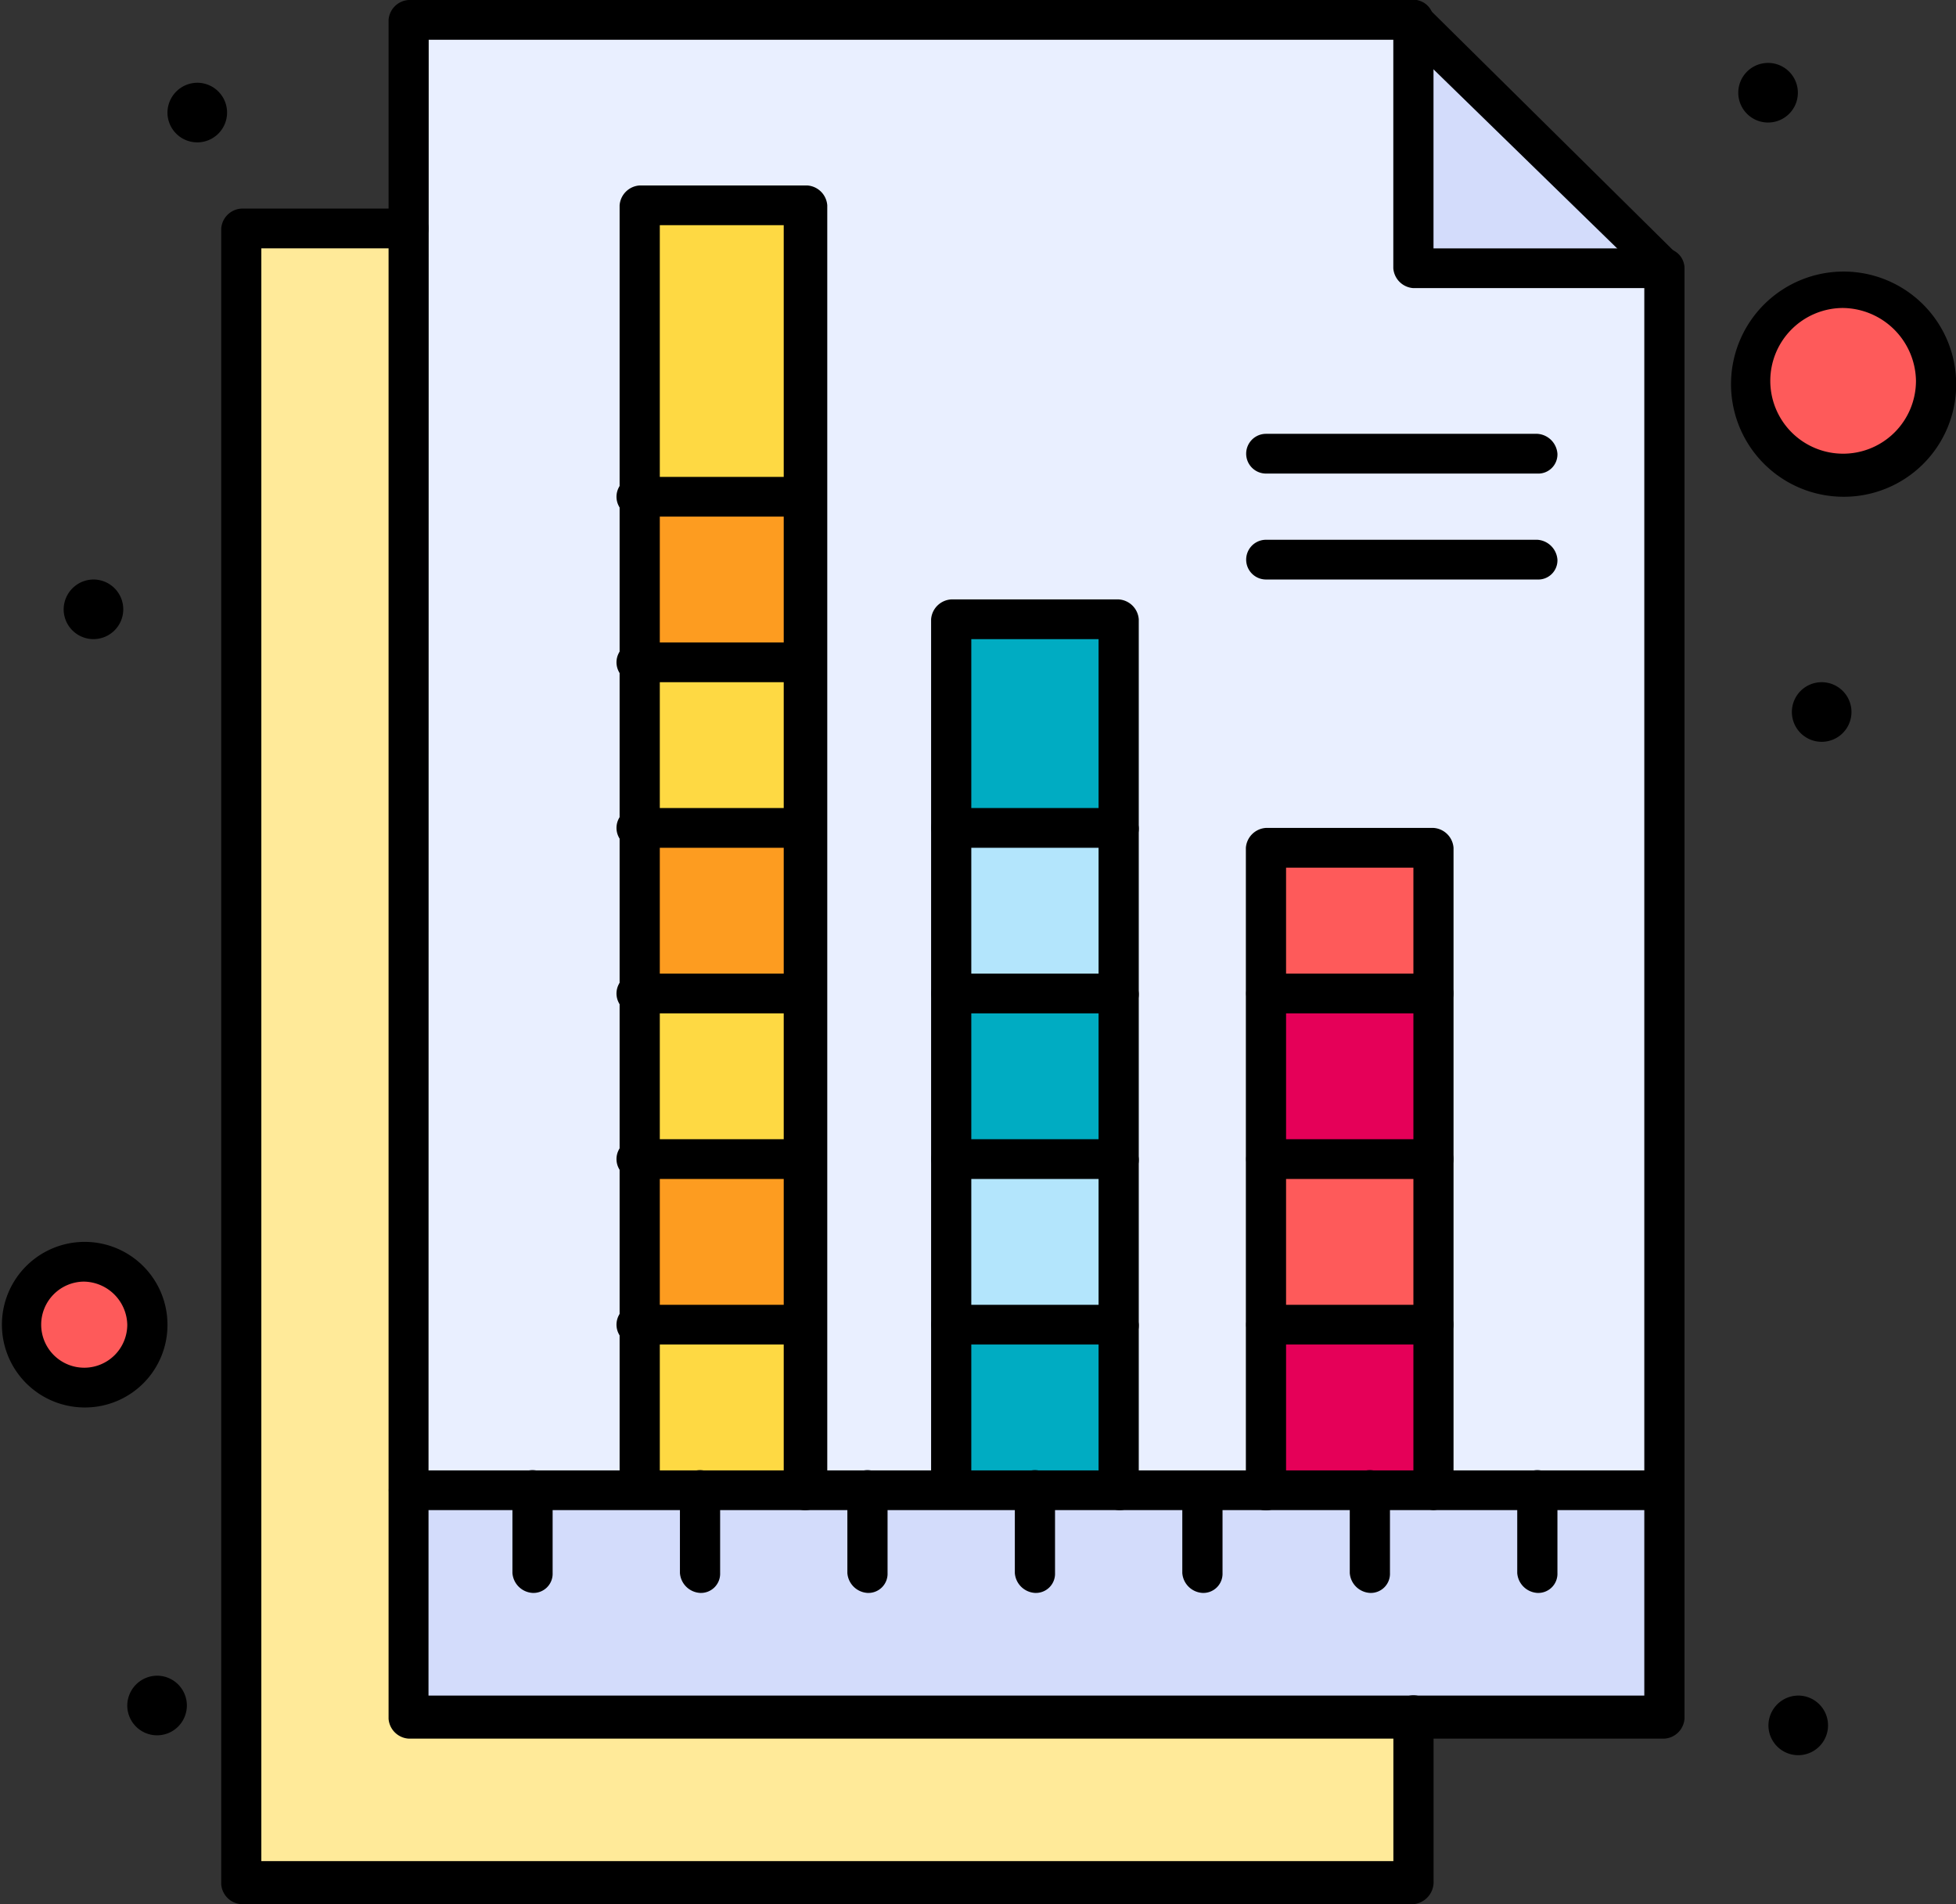 <svg xmlns="http://www.w3.org/2000/svg" width="59.077" height="57.499" viewBox="0 0 59.077 57.499">
  <rect x="0" y="0" width="59.077" height="57.499" fill="#333333" stroke="none"/>
  <g id="Grupo_953329" data-name="Grupo 953329" transform="translate(-447.157 -7212.233)">
    <path id="Trazado_657393" data-name="Trazado 657393" d="M317.433,77.232H279.5v-44.4h30.348v7.5h7.587Z" transform="translate(180 7180)" fill="#e9efff"/>
    <path id="Trazado_657394" data-name="Trazado 657394" d="M310.453,72.232v5h-5.058v-5Z" transform="translate(180 7180)" fill="#e50058"/>
    <rect id="Rectángulo_350490" data-name="Rectángulo 350490" width="5.058" height="5" transform="translate(485.395 7242.232)" fill="#e50058"/>
    <rect id="Rectángulo_350491" data-name="Rectángulo 350491" width="5.058" height="5" transform="translate(485.395 7247.232)" fill="#fe5a5a"/>
    <rect id="Rectángulo_350492" data-name="Rectángulo 350492" width="5.058" height="4.4" transform="translate(485.395 7237.832)" fill="#fe5a5a"/>
    <rect id="Rectángulo_350493" data-name="Rectángulo 350493" width="5.058" height="5" transform="translate(475.886 7247.232)" fill="#b3e5fc"/>
    <rect id="Rectángulo_350494" data-name="Rectángulo 350494" width="5.058" height="5" transform="translate(475.886 7237.232)" fill="#b3e5fc"/>
    <path id="Trazado_657395" data-name="Trazado 657395" d="M300.944,72.232v5h-5.058v-5Z" transform="translate(180 7180)" fill="#00acc2"/>
    <rect id="Rectángulo_350495" data-name="Rectángulo 350495" width="5.058" height="5" transform="translate(475.886 7242.232)" fill="#00acc2"/>
    <rect id="Rectángulo_350496" data-name="Rectángulo 350496" width="5.058" height="6.3" transform="translate(475.886 7230.933)" fill="#00acc2"/>
    <rect id="Rectángulo_350497" data-name="Rectángulo 350497" width="5.058" height="5" transform="translate(466.377 7247.232)" fill="#fd9c20"/>
    <rect id="Rectángulo_350498" data-name="Rectángulo 350498" width="5.058" height="5" transform="translate(466.377 7237.232)" fill="#fd9c20"/>
    <rect id="Rectángulo_350499" data-name="Rectángulo 350499" width="5.058" height="5" transform="translate(466.377 7227.232)" fill="#fd9c20"/>
    <path id="Trazado_657396" data-name="Trazado 657396" d="M291.435,72.232v5h-5.058v-5Z" transform="translate(180 7180)" fill="#fed943"/>
    <rect id="Rectángulo_350500" data-name="Rectángulo 350500" width="5.058" height="5" transform="translate(466.377 7242.232)" fill="#fed943"/>
    <rect id="Rectángulo_350501" data-name="Rectángulo 350501" width="5.058" height="5" transform="translate(466.377 7232.232)" fill="#fed943"/>
    <path id="Trazado_657397" data-name="Trazado 657397" d="M322.8,40.933a2.8,2.8,0,1,1-2.833,2.8,2.816,2.816,0,0,1,2.833-2.8" transform="translate(180 7180)" fill="#fe5a5a"/>
    <path id="Trazado_657398" data-name="Trazado 657398" d="M322.188,52.833a.9.9,0,1,1-.911.9.9.9,0,0,1,.911-.9" transform="translate(180 7180)"/>
    <path id="Trazado_657399" data-name="Trazado 657399" d="M321.479,83.433a.9.9,0,1,1-.91.9.906.906,0,0,1,.91-.9" transform="translate(180 7180)"/>
    <path id="Trazado_657400" data-name="Trazado 657400" d="M320.569,34.133a.9.9,0,1,1-.911.9.9.9,0,0,1,.911-.9" transform="translate(180 7180)"/>
    <rect id="Rectángulo_350502" data-name="Rectángulo 350502" width="37.935" height="6.9" transform="translate(459.498 7257.233)" fill="#d3dcfb"/>
    <path id="Trazado_657401" data-name="Trazado 657401" d="M317.433,40.333h-7.587v-7.5l7.587,7.5" transform="translate(180 7180)" fill="#d3dcfb"/>
    <path id="Trazado_657402" data-name="Trazado 657402" d="M309.846,84.033v5h-35.4v-50H279.5v45Z" transform="translate(180 7180)" fill="#ffea99"/>
    <rect id="Rectángulo_350503" data-name="Rectángulo 350503" width="5.058" height="8.8" transform="translate(466.377 7218.433)" fill="#fed943"/>
    <path id="Trazado_657403" data-name="Trazado 657403" d="M273.125,34.732a.9.9,0,1,1-.91.9.906.906,0,0,1,.91-.9" transform="translate(180 7180)"/>
    <path id="Trazado_657404" data-name="Trazado 657404" d="M271.911,82.833a.9.9,0,1,1-.91.9.906.906,0,0,1,.91-.9" transform="translate(180 7180)"/>
    <path id="Trazado_657405" data-name="Trazado 657405" d="M269.686,70.333a1.9,1.9,0,1,1-1.922,1.9,1.912,1.912,0,0,1,1.922-1.9" transform="translate(180 7180)" fill="#fe5a5a"/>
    <path id="Trazado_657406" data-name="Trazado 657406" d="M269.99,49.732a.9.9,0,1,1-.91.9.906.906,0,0,1,.91-.9" transform="translate(180 7180)"/>
    <path id="Trazado_657407" data-name="Trazado 657407" d="M309.846,89.732h-35.4a.649.649,0,0,1-.607-.6v-50a.649.649,0,0,1,.607-.6H279.5a.6.6,0,1,1,0,1.2h-4.45v48.7h34.191v-4.4a.607.607,0,0,1,1.214,0v5a.671.671,0,0,1-.607.7" transform="translate(180 7180)"/>
    <path id="Trazado_657408" data-name="Trazado 657408" d="M317.433,40.933h-7.587a.649.649,0,0,1-.607-.6v-7.5a.607.607,0,0,1,1.214,0v6.9h6.98a.6.6,0,1,1,0,1.2" transform="translate(180 7180)"/>
    <path id="Trazado_657409" data-name="Trazado 657409" d="M269.686,74.733a2.5,2.5,0,1,1,2.529-2.5,2.49,2.49,0,0,1-2.529,2.5m0-3.8a1.3,1.3,0,1,0,1.315,1.3,1.331,1.331,0,0,0-1.315-1.3" transform="translate(180 7180)"/>
    <path id="Trazado_657410" data-name="Trazado 657410" d="M317.433,84.733H279.5a.649.649,0,0,1-.607-.6v-51.3a.649.649,0,0,1,.607-.6h30.348a.53.53,0,0,1,.4.2l7.586,7.5a.758.758,0,0,1,.2.4v43.8a.649.649,0,0,1-.607.6m-37.328-1.3h36.721v-42.9l-7.284-7.1H280.105Z" transform="translate(180 7180)"/>
    <path id="Trazado_657411" data-name="Trazado 657411" d="M322.8,47.233a3.4,3.4,0,1,1,3.439-3.4,3.391,3.391,0,0,1-3.439,3.4m0-5.7a2.2,2.2,0,1,0,2.225,2.2,2.233,2.233,0,0,0-2.225-2.2" transform="translate(180 7180)"/>
    <path id="Trazado_657412" data-name="Trazado 657412" d="M291.435,77.833a.649.649,0,0,1-.607-.6v-38.2h-3.743v38.1a.607.607,0,0,1-1.214,0v-38.7a.649.649,0,0,1,.607-.6h5.058a.649.649,0,0,1,.607.6v38.8a.674.674,0,0,1-.708.6" transform="translate(180 7180)"/>
    <path id="Trazado_657413" data-name="Trazado 657413" d="M300.944,77.833a.649.649,0,0,1-.607-.6v-25.7h-3.844v25.6a.607.607,0,0,1-1.214,0v-26.2a.649.649,0,0,1,.607-.6h5.058a.649.649,0,0,1,.607.6v26.3a.579.579,0,0,1-.607.6" transform="translate(180 7180)"/>
    <path id="Trazado_657414" data-name="Trazado 657414" d="M300.944,72.833h-5.058a.6.6,0,1,1,0-1.2h5.058a.649.649,0,0,1,.607.6.579.579,0,0,1-.607.6" transform="translate(180 7180)"/>
    <path id="Trazado_657415" data-name="Trazado 657415" d="M300.944,67.833h-5.058a.6.6,0,1,1,0-1.2h5.058a.649.649,0,0,1,.607.6.579.579,0,0,1-.607.6" transform="translate(180 7180)"/>
    <path id="Trazado_657416" data-name="Trazado 657416" d="M300.944,62.833h-5.058a.6.6,0,1,1,0-1.2h5.058a.649.649,0,0,1,.607.6.579.579,0,0,1-.607.6" transform="translate(180 7180)"/>
    <path id="Trazado_657417" data-name="Trazado 657417" d="M300.944,57.833h-5.058a.6.6,0,1,1,0-1.2h5.058a.649.649,0,0,1,.607.6.579.579,0,0,1-.607.6" transform="translate(180 7180)"/>
    <path id="Trazado_657418" data-name="Trazado 657418" d="M310.453,77.833a.649.649,0,0,1-.607-.6v-18.8H306v18.8a.607.607,0,0,1-1.214,0v-19.4a.649.649,0,0,1,.607-.6h5.058a.649.649,0,0,1,.607.6v19.4a.649.649,0,0,1-.607.6" transform="translate(180 7180)"/>
    <path id="Trazado_657419" data-name="Trazado 657419" d="M310.453,72.833h-5.058a.6.6,0,1,1,0-1.2h5.058a.6.6,0,1,1,0,1.2" transform="translate(180 7180)"/>
    <path id="Trazado_657420" data-name="Trazado 657420" d="M310.453,67.833h-5.058a.6.6,0,1,1,0-1.2h5.058a.6.6,0,1,1,0,1.2" transform="translate(180 7180)"/>
    <path id="Trazado_657421" data-name="Trazado 657421" d="M310.453,62.833h-5.058a.6.6,0,1,1,0-1.2h5.058a.6.6,0,1,1,0,1.2" transform="translate(180 7180)"/>
    <path id="Trazado_657422" data-name="Trazado 657422" d="M291.435,72.833h-5.058a.6.6,0,1,1,0-1.2h5.058a.649.649,0,0,1,.607.6.58.58,0,0,1-.607.6" transform="translate(180 7180)"/>
    <path id="Trazado_657423" data-name="Trazado 657423" d="M291.435,67.833h-5.058a.6.6,0,1,1,0-1.2h5.058a.649.649,0,0,1,.607.6.58.58,0,0,1-.607.6" transform="translate(180 7180)"/>
    <path id="Trazado_657424" data-name="Trazado 657424" d="M291.435,62.833h-5.058a.6.6,0,1,1,0-1.2h5.058a.649.649,0,0,1,.607.6.58.58,0,0,1-.607.6" transform="translate(180 7180)"/>
    <path id="Trazado_657425" data-name="Trazado 657425" d="M291.435,57.833h-5.058a.6.6,0,1,1,0-1.2h5.058a.649.649,0,0,1,.607.6c.1.3-.2.6-.607.6" transform="translate(180 7180)"/>
    <path id="Trazado_657426" data-name="Trazado 657426" d="M291.435,52.833h-5.058a.6.6,0,1,1,0-1.2h5.058a.649.649,0,0,1,.607.6c.1.3-.2.6-.607.6" transform="translate(180 7180)"/>
    <path id="Trazado_657427" data-name="Trazado 657427" d="M291.435,47.833h-5.058a.6.6,0,1,1,0-1.2h5.058a.649.649,0,0,1,.607.6c.1.3-.2.6-.607.6" transform="translate(180 7180)"/>
    <path id="Trazado_657428" data-name="Trazado 657428" d="M317.433,77.833H279.5a.6.6,0,1,1,0-1.2h37.935a.6.6,0,1,1,0,1.2" transform="translate(180 7180)"/>
    <path id="Trazado_657429" data-name="Trazado 657429" d="M283.241,80.333a.649.649,0,0,1-.607-.6v-2.5a.607.607,0,0,1,1.214,0v2.5a.579.579,0,0,1-.607.6" transform="translate(180 7180)"/>
    <path id="Trazado_657430" data-name="Trazado 657430" d="M288.3,80.333a.649.649,0,0,1-.607-.6v-2.5a.607.607,0,0,1,1.214,0v2.5a.58.58,0,0,1-.607.6" transform="translate(180 7180)"/>
    <path id="Trazado_657431" data-name="Trazado 657431" d="M293.357,80.333a.649.649,0,0,1-.607-.6v-2.5a.607.607,0,0,1,1.214,0v2.5a.579.579,0,0,1-.607.6" transform="translate(180 7180)"/>
    <path id="Trazado_657432" data-name="Trazado 657432" d="M298.415,80.333a.649.649,0,0,1-.607-.6v-2.5a.607.607,0,0,1,1.214,0v2.5a.579.579,0,0,1-.607.6" transform="translate(180 7180)"/>
    <path id="Trazado_657433" data-name="Trazado 657433" d="M303.474,80.333a.649.649,0,0,1-.608-.6v-2.5a.608.608,0,0,1,1.215,0v2.5a.58.58,0,0,1-.607.6" transform="translate(180 7180)"/>
    <path id="Trazado_657434" data-name="Trazado 657434" d="M308.531,80.333a.649.649,0,0,1-.607-.6v-2.5a.607.607,0,0,1,1.214,0v2.5a.579.579,0,0,1-.607.6" transform="translate(180 7180)"/>
    <path id="Trazado_657435" data-name="Trazado 657435" d="M313.589,80.333a.649.649,0,0,1-.607-.6v-2.5a.607.607,0,0,1,1.214,0v2.5a.579.579,0,0,1-.607.6" transform="translate(180 7180)"/>
    <path id="Trazado_657436" data-name="Trazado 657436" d="M313.589,46.533h-8.194a.6.6,0,1,1,0-1.2h8.194a.649.649,0,0,1,.607.6.579.579,0,0,1-.607.6" transform="translate(180 7180)"/>
    <path id="Trazado_657437" data-name="Trazado 657437" d="M313.589,49.732h-8.194a.6.6,0,1,1,0-1.2h8.194a.649.649,0,0,1,.607.6.579.579,0,0,1-.607.6" transform="translate(180 7180)"/>
  </g>
</svg>
